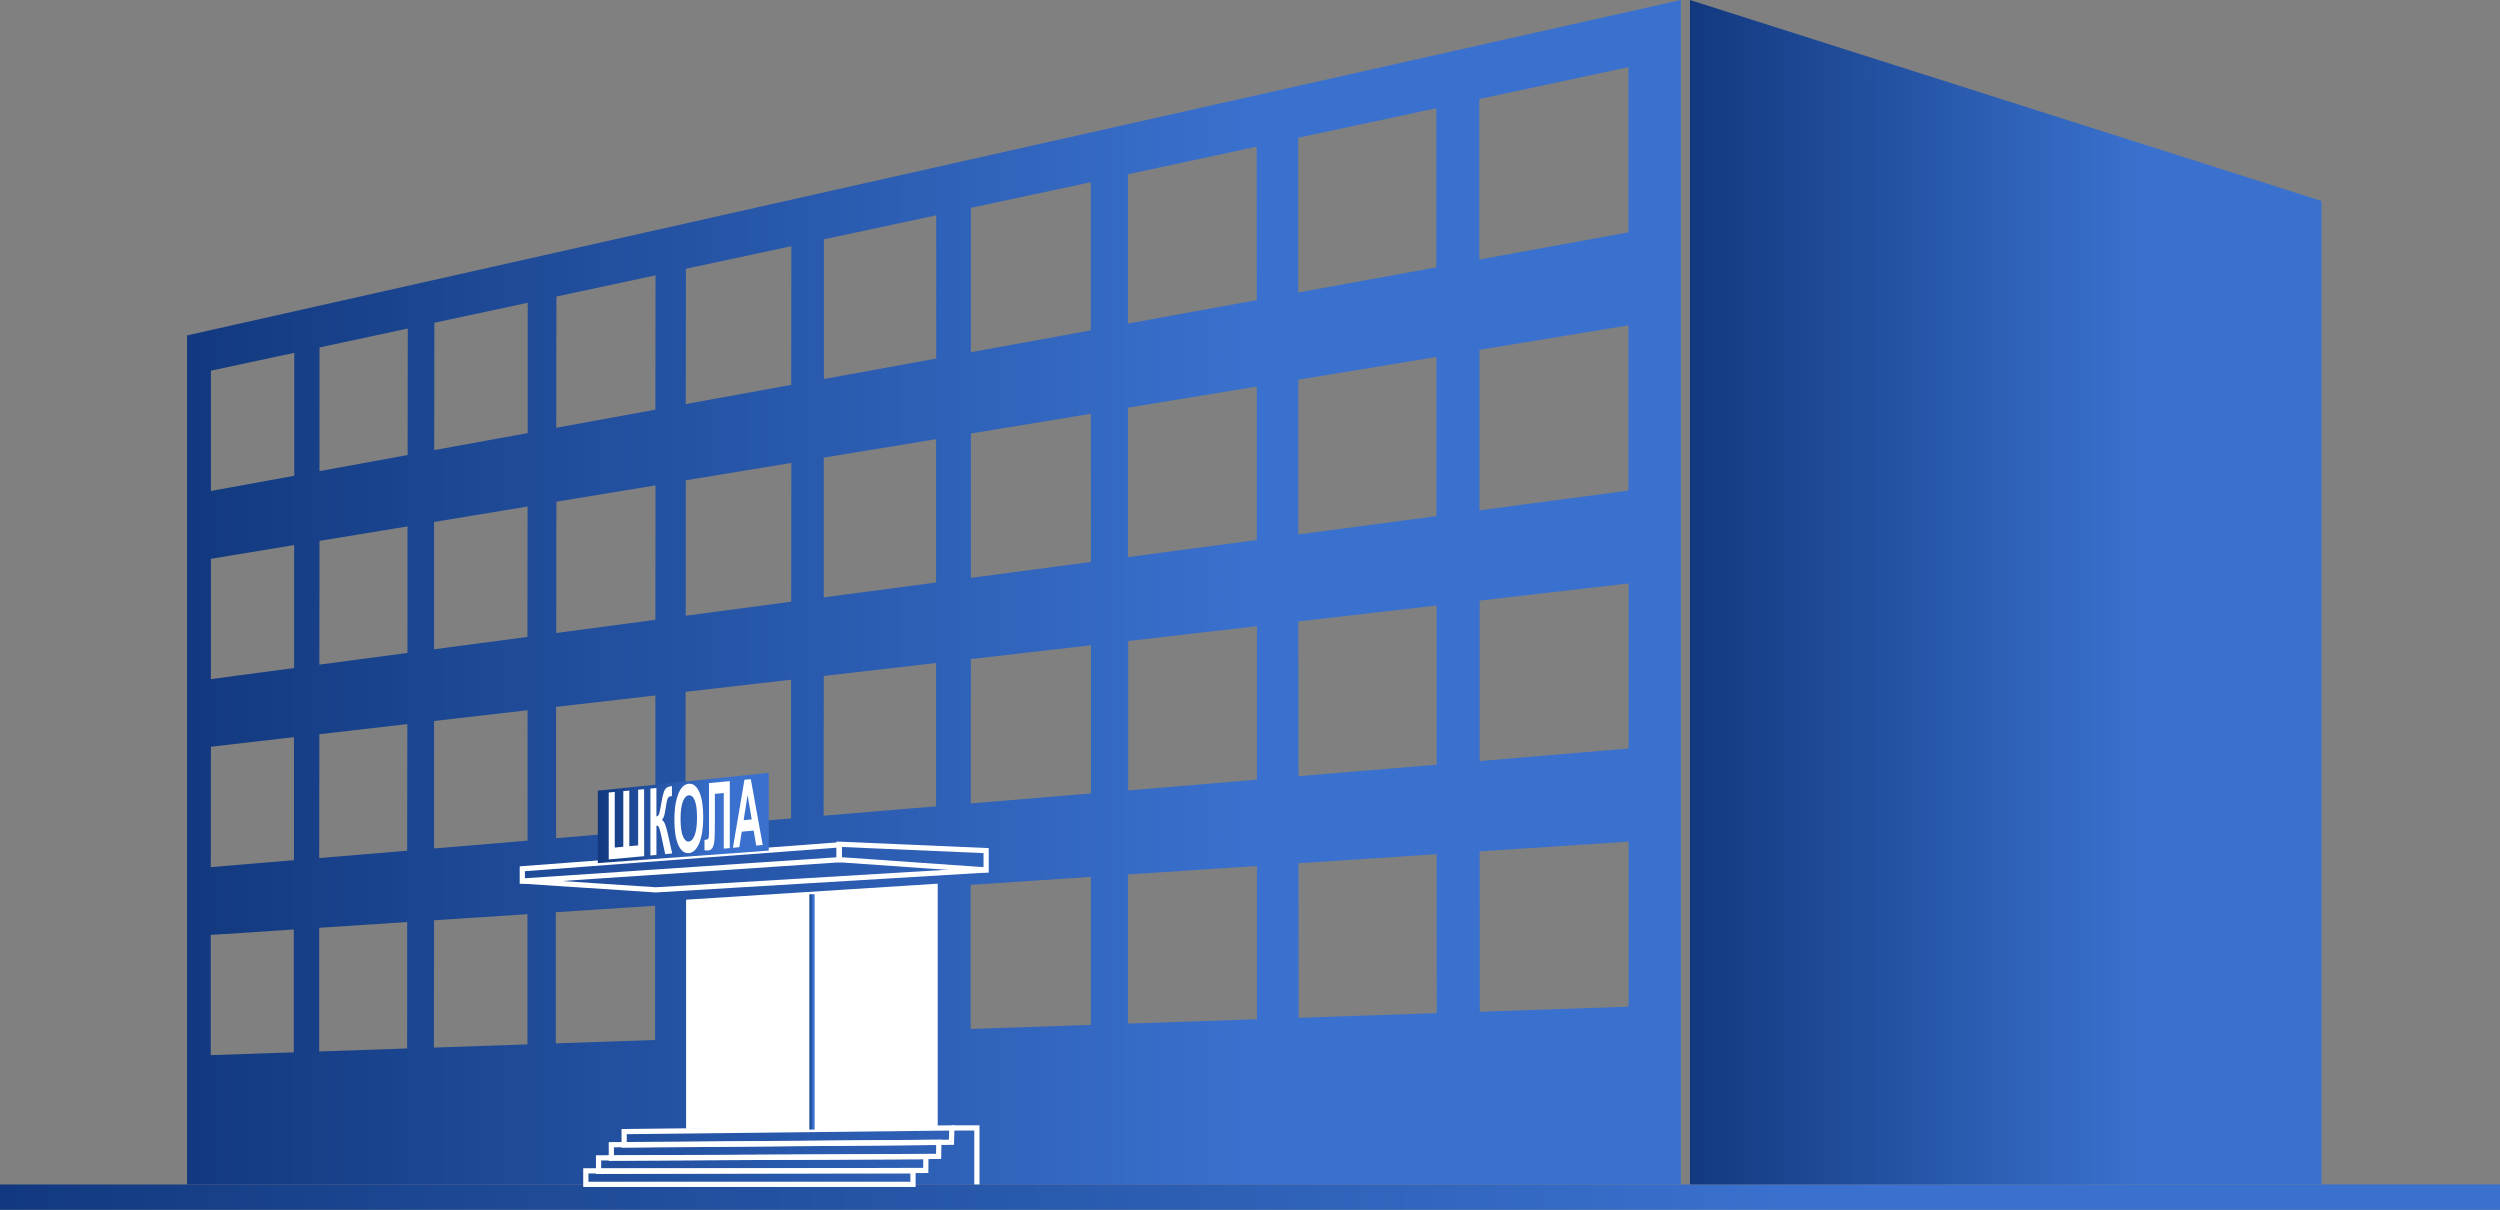 <svg xmlns="http://www.w3.org/2000/svg" viewBox="0 0 152.365 73.732" enable-background="new 0 0 152.365 73.732" xmlns:xlink="http://www.w3.org/1999/xlink"><rect x="0" y="0" width="152.365" height="73.732" fill="#808080" stroke="none"/><defs><linearGradient id="SVGID_4_" gradientUnits="userSpaceOnUse" x1="49.32" x2="49.643" xlink:href="#SVGID_1_"/><linearGradient id="SVGID_5_" gradientUnits="userSpaceOnUse" x1="36.434" x2="46.853" xlink:href="#SVGID_1_"/><linearGradient id="SVGID_3_" gradientUnits="userSpaceOnUse" x1="103" x2="141.49" xlink:href="#SVGID_1_"/><linearGradient id="SVGID_1_" gradientUnits="userSpaceOnUse" x1="0" x2="152.37"><stop stop-color="#12397f"/><stop offset=".713" stop-color="#3a71ce"/><stop offset="1" stop-color="#3a71ce"/></linearGradient><linearGradient id="SVGID_2_" gradientUnits="userSpaceOnUse" x1="11.41" x2="102.44" xlink:href="#SVGID_1_"/></defs><g fill-rule="evenodd"><rect y="72.19" fill="url(#SVGID_1_)" width="152.37" height="1.547"/><path fill="url(#SVGID_2_)" d="m11.41 72.19c11.379 0 23.988 0 37.979 0 15.63 0 33.21 0 53.05-.002 0-12.02 0-24.05 0-36.08 0-12.03 0-24.07 0-36.11-19.881 4.462-37.433 8.403-53.03 11.907-13.965 3.137-26.573 5.968-38.01 8.537 0 8.636 0 17.266 0 25.881 0 8.626 0 17.251 0 25.86m78.76-66.15c2.967-.635 5.999-1.282 9.09-1.942 0 3.366 0 6.71 0 10.07-3.086.562-6.109 1.114-9.09 1.656 0-3.264 0-6.514 0-9.784m.009 15.288c2.967-.488 6-.986 9.08-1.493 0 3.359 0 6.711 0 10.07-3.076.41-6.099.812-9.08 1.206 0-3.263 0-6.512 0-9.783m.009 15.282c2.968-.342 5.99-.69 9.08-1.045 0 3.36 0 6.717 0 10.06-3.086.258-6.108.518-9.08.765 0-3.257 0-6.519 0-9.783m0 15.289c2.977-.194 5.999-.394 9.08-.597 0 3.352 0 6.705 0 10.06-3.077.104-6.1.208-9.07.309 0-3.256 0-6.513-.009-9.769m-11.06-43.497c2.758-.589 5.562-1.189 8.42-1.8 0 3.242 0 6.464 0 9.699-2.85.521-5.662 1.031-8.42 1.534 0-3.145 0-6.279 0-9.433m-10.369 2.226c2.558-.548 5.171-1.106 7.838-1.684 0 3.127 0 6.232.009 9.353-2.676.486-5.28.961-7.847 1.429 0-3.03 0-6.06 0-9.1m-9.577 2.048c2.394-.512 4.824-1.033 7.31-1.563 0 3.01 0 6.02 0 9.03-2.485.453-4.916.896-7.31 1.333 0-2.93 0-5.86 0-8.796m-8.958 1.916c2.239-.479 4.515-.967 6.846-1.464 0 2.914 0 5.821-.001 8.729-2.321.423-4.597.84-6.846 1.248.001-2.835.001-5.671.001-8.513m28.913 8.554c2.758-.454 5.562-.916 8.421-1.386 0 3.243 0 6.465 0 9.7-2.85.379-5.663.752-8.421 1.118 0-3.145 0-6.279 0-9.432m-10.378 1.705c2.566-.421 5.18-.851 7.847-1.289 0 3.126 0 6.24 0 9.354-2.667.354-5.28.701-7.847 1.041 0-3.03 0-6.06 0-9.106m-9.577 1.574c2.394-.394 4.824-.793 7.31-1.202 0 3.02.009 6.03.009 9.03-2.495.33-4.925.653-7.319.971 0-2.929 0-5.859 0-8.802m-8.967 1.474c2.249-.369 4.524-.744 6.846-1.126 0 2.92 0 5.828 0 8.736-2.321.308-4.606.611-6.846.908 0-2.834 0-5.67 0-8.518m28.922 9.982c2.758-.317 5.571-.641 8.43-.97 0 3.236 0 6.473 0 9.701-2.858.238-5.663.471-8.421.701-0-3.138-0-6.286-.009-9.432m-10.369 1.193c2.558-.295 5.171-.594 7.847-.902 0 3.121 0 6.24 0 9.354-2.667.223-5.28.44-7.847.654 0-3.03 0-6.068 0-9.106m-9.586 1.101c2.394-.275 4.824-.555 7.319-.841 0 3.01 0 6.03 0 9.03-2.495.207-4.925.41-7.328.609.009-2.929.009-5.864.009-8.802m-8.967 1.032c2.239-.258 4.524-.521 6.846-.787 0 2.914 0 5.828 0 8.734-2.321.195-4.606.385-6.854.572-0-2.836-0-5.672.008-8.519m28.93 11.417c2.758-.181 5.571-.364 8.421-.554.009 3.23.009 6.459.009 9.688-2.858.098-5.662.191-8.421.285 0-3.133-.009-6.28-.009-9.419m-10.377.68c2.567-.168 5.18-.34 7.847-.514 0 3.111 0 6.232.001 9.34-2.677.09-5.29.178-7.856.266-0-3.02-0-6.06-0-9.09m-9.595.635c2.403-.157 4.833-.316 7.328-.486 0 3.01 0 6.02 0 9.02-2.495.084-4.925.167-7.328.248 0-2.924 0-5.859 0-8.783m-17.351-37.549c2.103-.45 4.251-.909 6.426-1.374 0 2.82-.009 5.635-.009 8.45-2.175.396-4.323.787-6.426 1.17-0-2.746.009-5.493.009-8.246m-.001 12.892c2.103-.346 4.251-.699 6.426-1.057 0 2.827 0 5.642-.008 8.457-2.176.289-4.315.574-6.428.854.001-2.749.001-5.496.001-8.254m-.009 12.891c2.104-.242 4.252-.488 6.428-.738 0 2.826 0 5.641 0 8.455-2.185.182-4.324.361-6.437.537.009-2.748.009-5.494.009-8.254m-7.874-24.09c1.985-.423 3.997-.854 6.04-1.292 0 2.733 0 5.46-.009 8.188-2.039.373-4.051.74-6.04 1.101-0-2.662.009-5.327.009-7.997m-.001 12.503c1.985-.327 3.998-.658 6.04-.994 0 2.739 0 5.467-.009 8.194-2.039.271-4.051.539-6.04.803 0-2.665 0-5.328.009-8m-.018 12.501c1.984-.228 4.01-.459 6.05-.694 0 2.739 0 5.467 0 8.194-2.049.17-4.061.34-6.05.504 0-2.665 0-5.329 0-8m-.008 12.513c1.984-.129 4.01-.262 6.04-.396 0 2.722 0 5.454 0 8.183-2.048.07-4.06.137-6.05.205.001-2.664.001-5.334.001-7.992m-7.402-35.926c1.866-.399 3.76-.805 5.69-1.218 0 2.651 0 5.297 0 7.942-1.94.352-3.833.698-5.699 1.038 0-2.584 0-5.17.009-7.762m-.017 12.141c1.875-.308 3.768-.62 5.698-.943 0 2.658-.009 5.303-.009 7.947-1.93.258-3.823.51-5.689.758 0-2.586 0-5.172 0-7.762m-.001 12.13c1.866-.214 3.769-.433 5.699-.655-.001 2.656-.001 5.303-.001 7.948-1.929.161-3.832.319-5.699.476 0-2.586.001-5.172.001-7.769m-.001 12.146c1.867-.123 3.761-.247 5.69-.373 0 2.639 0 5.291 0 7.937-1.939.065-3.833.13-5.699.194 0-2.587 0-5.178.009-7.758m-6.973-34.914c1.757-.377 3.551-.761 5.371-1.15 0 2.574-.009 5.143-.009 7.71-1.821.332-3.605.658-5.372.979 0-2.511 0-5.02.001-7.539m-.009 11.792c1.758-.29 3.55-.584 5.372-.883-.001 2.574-.001 5.143-.001 7.709-1.82.242-3.604.48-5.371.715 0-2.511 0-5.02.009-7.541m-.009 11.783c1.758-.202 3.542-.409 5.362-.618 0 2.579 0 5.148-.009 7.717-1.812.152-3.605.301-5.362.447 0-2.512 0-5.02.009-7.546m-.018 11.798c1.766-.115 3.55-.232 5.371-.352 0 2.563-.001 5.137-.001 7.705-1.82.063-3.605.123-5.361.184 0-2.513 0-5.03 0-7.537m-6.6-33.955c1.676-.356 3.359-.718 5.081-1.087 0 2.501 0 4.997 0 7.492-1.721.313-3.415.622-5.081.927 0-2.442 0-4.885 0-7.332m0 11.466c1.666-.274 3.351-.554 5.071-.836 0 2.501 0 4.997 0 7.491-1.72.229-3.414.453-5.071.676 0-2.442 0-4.884 0-7.331m0 11.453c1.657-.191 3.351-.387 5.062-.584 0 2.506 0 5 0 7.498-1.72.143-3.404.283-5.07.423-0-2.442-0-4.884.008-7.337m-.009 11.471c1.666-.108 3.35-.221 5.061-.332 0 2.49 0 4.99 0 7.486-1.721.057-3.404.115-5.061.172 0-2.441 0-4.884 0-7.326"/><polygon fill="url(#SVGID_3_)" points="102.995,0 141.485,12.248 141.485,72.183 
	102.995,72.183 "/></g><g fill="#fff"><path d="m55.803 72.34h-20.258v-1.141h20.258v1.141m-19.94-.318h19.621v-.504h-19.621v.504"/><path d="m36.32 71.55v-1.141l20.27-.076-.011 1.158-20.259.059m.319-.824v.506l19.626-.057.004-.521-19.63.072"/><path d="m37.1 70.75v-1.142l20.281-.149-.021 1.174-20.26.117m.318-.825v.504l19.63-.111.009-.539-19.639.146"/><path d="m37.88 69.948v-1.14l20.293-.227-.03 1.193-20.263.174m.318-.825v.504l19.634-.168.014-.555-19.648.219"/><polygon fill-rule="evenodd" points="41.975,54.98 56.992,54.026 56.992,68.494 41.975,68.642 
			"/><path d="m41.815 68.802v-13.97l15.335-.975v14.794l-15.335.151m.319-13.674v13.354l14.699-.146v-14.14l-14.699.933"/><polygon points="59.696,72.185 59.378,72.185 59.378,68.902 58.01,68.902 58.01,68.583 59.696,68.583 "/></g><rect x="49.33" y="54.5" fill="url(#SVGID_4_)" width=".318" height="14.344"/><g fill="#fff"><path d="m31.674 53.867v-1.067l19.632-1.482v1.229l-19.632 1.32m.318-.772v.432l18.996-1.279v-.586l-18.996 1.433"/><path d="m60.26 53.19l-9.274-.648v-1.254l9.274.401v1.501m-8.956-.945l8.639.605v-.856l-8.639-.374v.625"/><polygon points="39.968,54.392 31.822,53.855 31.844,53.538 39.969,54.074 60.095,52.865 60.114,53.181 "/></g><g fill-rule="evenodd"><polygon fill="url(#SVGID_5_)" points="36.434,52.6 46.853,51.841 46.853,47.099 
	36.434,48.188 "/><path fill="#fff" d="m37.1 48.3l.367-.035v3.39l.521-.049v-3.39l.366-.034v3.391l.538-.051v-3.391l.364-.033.003 4.082-2.159.199v-4.079m2.54-.239l.366-.033v1.738c.081-.027.137-.078.165-.158s.073-.295.133-.648c.075-.449.152-.731.228-.846.076-.113.198-.18.366-.195.009-.002.026-.004.054-.008v.609l-.052.002c-.076.008-.13.033-.165.078-.034.045-.062.111-.083.199-.022.086-.054.266-.095.535-.023.144-.047.264-.073.361-.025.098-.071.19-.138.281.083.043.148.142.202.295.053.152.112.369.175.65l.246 1.094-.429.041-.217-1.029c-.004-.016-.011-.043-.021-.086-.004-.014-.02-.076-.045-.188-.046-.197-.084-.318-.114-.365-.03-.049-.075-.07-.136-.066v1.783l-.366.035v-4.079h-0m1.461 1.929c0-.417.028-.769.083-1.057.041-.212.097-.403.168-.577.071-.171.149-.301.234-.39.113-.118.244-.185.391-.198.268-.024.479.143.64.5.161.359.241.871.241 1.537 0 .66-.08 1.184-.238 1.57-.159.389-.372.596-.637.62-.27.024-.483-.14-.643-.496-.159-.356-.239-.858-.239-1.509m.376-.064c0 .463.048.809.142 1.038.096.229.216.339.361.325s.266-.145.359-.389c.094-.246.141-.605.141-1.08 0-.469-.046-.813-.137-1.035s-.211-.325-.363-.311c-.15.014-.272.143-.365.383-.091.243-.138.598-.138 1.069m1.732-2.199l1.268-.119v4.08l-.366.033v-3.39l-.543.052v1.742c0 .498-.008.848-.022 1.045-.016.198-.051.355-.108.473-.057.115-.146.179-.269.189-.042.004-.121.002-.233-.006v-.639l.083-.004c.076-.008.127-.035.154-.084s.039-.165.039-.346v-.701-2.325h-.002m3.273 3.772l-.394.036-.156-.913-.727.067-.15.943-.388.037.703-4.146.387-.036.725 4.01m-.669-1.555l-.251-1.486-.244 1.533.495-.047"/></g></svg>
